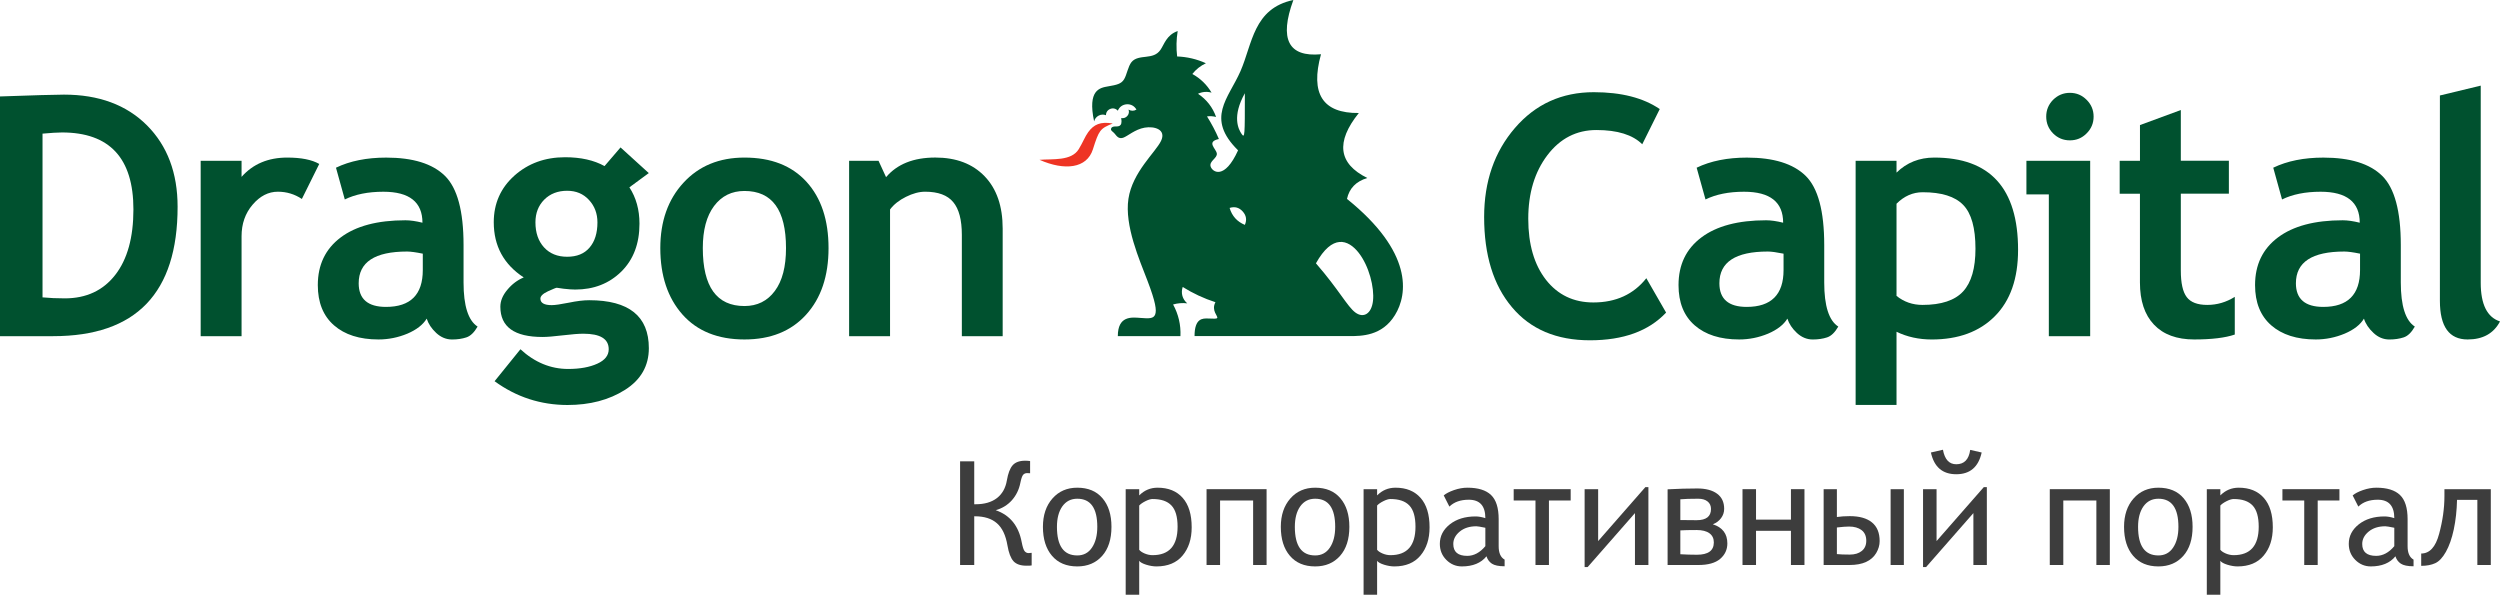 <svg width="171" height="41" viewBox="0 0 171 41" fill="none" xmlns="http://www.w3.org/2000/svg">
<path d="M2.909 9.141V20.34C3.38 20.386 3.885 20.408 4.43 20.408C5.899 20.408 7.049 19.874 7.882 18.804C8.713 17.738 9.126 16.244 9.126 14.325C9.126 10.816 7.495 9.06 4.24 9.06C3.927 9.062 3.48 9.089 2.909 9.141ZM3.635 22.994H0V6.597C2.321 6.516 3.78 6.472 4.374 6.472C6.76 6.472 8.651 7.173 10.052 8.573C11.449 9.974 12.148 11.831 12.148 14.145C12.148 20.044 9.311 22.994 3.635 22.994Z" fill="#00512F"/>
<path d="M20.648 13.609C20.148 13.277 19.602 13.113 19.004 13.113C18.358 13.113 17.779 13.411 17.277 14.002C16.772 14.591 16.523 15.312 16.523 16.161V22.994H13.726V10.997H16.523V12.098C17.304 11.214 18.346 10.778 19.643 10.778C20.597 10.778 21.327 10.921 21.836 11.214L20.648 13.609Z" fill="#00512F"/>
<path d="M28.919 17.351C28.44 17.253 28.084 17.205 27.844 17.205C25.637 17.205 24.534 17.926 24.534 19.376C24.534 20.452 25.156 20.992 26.402 20.992C28.08 20.992 28.919 20.15 28.919 18.474V17.351ZM29.187 21.794C28.934 22.211 28.491 22.555 27.863 22.823C27.232 23.085 26.574 23.219 25.887 23.219C24.598 23.219 23.582 22.896 22.845 22.251C22.106 21.605 21.738 20.69 21.738 19.501C21.738 18.111 22.259 17.026 23.301 16.243C24.338 15.461 25.816 15.067 27.731 15.067C28.061 15.067 28.448 15.123 28.896 15.233C28.896 13.825 28.006 13.115 26.223 13.115C25.173 13.115 24.291 13.294 23.584 13.643L22.981 11.471C23.94 11.008 25.086 10.78 26.415 10.78C28.242 10.78 29.581 11.193 30.431 12.026C31.281 12.858 31.707 14.436 31.707 16.76V19.323C31.707 20.922 32.028 21.926 32.667 22.338C32.435 22.74 32.178 22.989 31.894 23.079C31.611 23.172 31.288 23.221 30.921 23.221C30.519 23.221 30.159 23.072 29.837 22.774C29.515 22.472 29.3 22.149 29.187 21.794Z" fill="#00512F"/>
<path d="M36.624 15.212C36.624 15.92 36.822 16.49 37.21 16.918C37.604 17.349 38.132 17.562 38.794 17.562C39.457 17.562 39.968 17.356 40.326 16.935C40.684 16.518 40.865 15.943 40.865 15.212C40.865 14.606 40.673 14.095 40.287 13.677C39.902 13.257 39.406 13.049 38.794 13.049C38.155 13.049 37.63 13.251 37.227 13.655C36.825 14.059 36.624 14.576 36.624 15.212ZM33.83 26.075L35.598 23.889C36.571 24.786 37.663 25.237 38.863 25.237C39.67 25.237 40.334 25.114 40.856 24.876C41.378 24.639 41.636 24.31 41.636 23.889C41.636 23.18 41.058 22.826 39.904 22.826C39.591 22.826 39.123 22.862 38.505 22.936C37.887 23.01 37.419 23.049 37.108 23.049C35.184 23.049 34.224 22.36 34.224 20.98C34.224 20.584 34.384 20.195 34.705 19.816C35.023 19.433 35.397 19.153 35.823 18.976C34.46 18.085 33.773 16.828 33.773 15.203C33.773 13.917 34.247 12.853 35.184 12.014C36.126 11.175 37.28 10.755 38.65 10.755C39.727 10.755 40.624 10.956 41.35 11.36L42.445 10.084L44.377 11.839L43.05 12.813C43.51 13.517 43.74 14.344 43.74 15.301C43.74 16.667 43.326 17.76 42.496 18.579C41.661 19.397 40.615 19.805 39.346 19.805C39.146 19.805 38.879 19.788 38.541 19.748L38.083 19.682C38.03 19.682 37.832 19.765 37.483 19.923C37.139 20.082 36.963 20.252 36.963 20.424C36.963 20.722 37.221 20.871 37.738 20.871C37.968 20.871 38.354 20.814 38.901 20.705C39.446 20.592 39.913 20.535 40.3 20.535C43.022 20.535 44.381 21.63 44.381 23.816C44.381 25.027 43.837 25.977 42.751 26.666C41.661 27.357 40.349 27.702 38.812 27.702C36.974 27.698 35.314 27.157 33.83 26.075Z" fill="#00512F"/>
<path d="M48.072 16.969C48.072 19.614 49.022 20.933 50.922 20.933C51.797 20.933 52.487 20.59 52.998 19.903C53.511 19.217 53.763 18.238 53.763 16.969C53.763 14.363 52.817 13.062 50.922 13.062C50.05 13.062 49.358 13.404 48.841 14.093C48.328 14.778 48.072 15.737 48.072 16.969ZM45.165 16.969C45.165 15.14 45.691 13.647 46.747 12.501C47.802 11.352 49.194 10.778 50.922 10.778C52.745 10.778 54.154 11.329 55.162 12.432C56.171 13.54 56.672 15.053 56.672 16.969C56.672 18.878 56.161 20.399 55.136 21.526C54.108 22.657 52.708 23.219 50.922 23.219C49.107 23.219 47.687 22.649 46.679 21.511C45.67 20.371 45.165 18.855 45.165 16.969Z" fill="#00512F"/>
<path d="M65.79 22.994V16.061C65.79 15.04 65.593 14.291 65.199 13.823C64.809 13.351 64.17 13.113 63.28 13.113C62.869 13.113 62.434 13.23 61.966 13.464C61.501 13.694 61.137 13.983 60.879 14.327V22.994H58.079V10.997H60.091L60.607 12.118C61.367 11.222 62.49 10.776 63.974 10.776C65.399 10.776 66.523 11.201 67.349 12.058C68.172 12.913 68.583 14.104 68.583 15.635V22.994H65.79Z" fill="#00512F"/>
<path d="M113.527 7.46L112.33 9.868C111.679 9.221 110.635 8.894 109.197 8.894C107.836 8.894 106.716 9.466 105.843 10.612C104.972 11.76 104.533 13.209 104.533 14.963C104.533 16.718 104.94 18.109 105.747 19.142C106.556 20.171 107.634 20.688 108.986 20.688C110.526 20.688 111.738 20.133 112.609 19.03L113.961 21.381C112.775 22.642 111.04 23.276 108.752 23.276C106.461 23.276 104.68 22.519 103.417 21.011C102.146 19.502 101.515 17.447 101.515 14.84C101.515 12.413 102.216 10.385 103.622 8.753C105.029 7.12 106.827 6.306 109.018 6.306C110.897 6.306 112.4 6.691 113.527 7.46Z" fill="#00512F"/>
<path d="M121.993 17.351C121.51 17.253 121.156 17.205 120.917 17.205C118.711 17.205 117.606 17.926 117.606 19.376C117.606 20.452 118.23 20.992 119.474 20.992C121.152 20.992 121.995 20.15 121.995 18.474V17.351H121.993ZM122.257 21.794C122.004 22.211 121.561 22.555 120.934 22.823C120.302 23.085 119.646 23.219 118.96 23.219C117.667 23.219 116.654 22.896 115.915 22.251C115.176 21.605 114.811 20.69 114.811 19.501C114.811 18.111 115.329 17.026 116.371 16.243C117.408 15.461 118.888 15.067 120.803 15.067C121.133 15.067 121.52 15.123 121.967 15.233C121.967 13.825 121.079 13.115 119.292 13.115C118.243 13.115 117.367 13.294 116.656 13.643L116.051 11.471C117.011 11.008 118.159 10.78 119.488 10.78C121.314 10.78 122.651 11.193 123.505 12.026C124.353 12.858 124.777 14.436 124.777 16.76V19.323C124.777 20.922 125.096 21.926 125.739 22.338C125.507 22.74 125.249 22.989 124.966 23.079C124.685 23.172 124.359 23.221 123.995 23.221C123.59 23.221 123.232 23.072 122.907 22.774C122.585 22.472 122.372 22.149 122.257 21.794Z" fill="#00512F"/>
<path d="M129.722 13.934V20.239C130.229 20.65 130.823 20.856 131.5 20.856C132.788 20.856 133.717 20.544 134.279 19.931C134.844 19.314 135.122 18.342 135.122 17.013C135.122 15.595 134.846 14.595 134.283 14.017C133.725 13.438 132.801 13.149 131.51 13.149C130.84 13.149 130.245 13.411 129.722 13.934ZM129.722 22.692V27.698H126.925V10.999H129.722V11.807C130.424 11.118 131.285 10.778 132.305 10.778C136.123 10.778 138.036 12.883 138.036 17.092C138.036 19.057 137.506 20.567 136.447 21.63C135.393 22.691 133.953 23.221 132.126 23.221C131.247 23.219 130.446 23.044 129.722 22.692Z" fill="#00512F"/>
<path d="M141.58 6.35C142.029 6.35 142.41 6.51 142.723 6.827C143.045 7.146 143.203 7.528 143.203 7.975C143.203 8.422 143.045 8.806 142.723 9.125C142.408 9.444 142.029 9.6 141.58 9.6C141.134 9.6 140.751 9.444 140.432 9.125C140.117 8.806 139.961 8.424 139.961 7.975C139.961 7.528 140.119 7.145 140.432 6.827C140.753 6.51 141.134 6.35 141.58 6.35ZM140.14 22.994V13.296H138.607V10.997H142.968V22.994H140.14Z" fill="#00512F"/>
<path d="M146.374 13.251H144.986V10.997H146.374V8.555L149.168 7.526V10.995H152.455V13.249H149.168V18.502C149.168 19.361 149.302 19.967 149.573 20.322C149.839 20.677 150.308 20.856 150.977 20.856C151.65 20.856 152.276 20.671 152.859 20.305V22.883C152.208 23.106 151.285 23.219 150.082 23.219C148.891 23.219 147.972 22.881 147.333 22.206C146.691 21.532 146.372 20.567 146.372 19.321V13.251H146.374Z" fill="#00512F"/>
<path d="M161.427 17.351C160.95 17.253 160.59 17.205 160.352 17.205C158.146 17.205 157.04 17.926 157.04 19.376C157.04 20.452 157.668 20.992 158.912 20.992C160.588 20.992 161.427 20.15 161.427 18.474V17.351ZM161.694 21.794C161.446 22.211 161.003 22.555 160.371 22.823C159.738 23.085 159.083 23.219 158.395 23.219C157.106 23.219 156.09 22.896 155.351 22.251C154.614 21.605 154.246 20.69 154.246 19.501C154.246 18.111 154.765 17.026 155.809 16.243C156.85 15.461 158.326 15.067 160.243 15.067C160.573 15.067 160.957 15.123 161.406 15.233C161.406 13.825 160.516 13.115 158.729 13.115C157.679 13.115 156.799 13.294 156.092 13.643L155.49 11.471C156.45 11.008 157.594 10.78 158.921 10.78C160.748 10.78 162.09 11.193 162.939 12.026C163.787 12.858 164.215 14.436 164.215 16.76V19.323C164.215 20.922 164.537 21.926 165.174 22.338C164.946 22.74 164.69 22.989 164.405 23.079C164.119 23.172 163.796 23.221 163.431 23.221C163.027 23.221 162.667 23.072 162.349 22.774C162.024 22.472 161.806 22.149 161.694 21.794Z" fill="#00512F"/>
<path d="M166.889 6.531L169.682 5.857V19.346C169.682 20.822 170.124 21.703 171 21.986C170.57 22.809 169.828 23.219 168.785 23.219C167.52 23.219 166.889 22.34 166.889 20.575V6.531Z" fill="#00512F"/>
<path d="M76.111 8.447C75.242 8.794 75.171 8.9 74.754 10.216C74.339 11.525 72.82 11.692 71.101 10.931C72 10.859 73.28 11.027 73.785 10.204C74.062 9.753 74.215 9.336 74.432 9.041C74.816 8.513 75.272 8.3 76.111 8.447Z" fill="#EE3424"/>
<path d="M93.914 20.569C93.817 21.465 93.265 21.786 92.709 21.377C92.153 20.967 91.591 19.827 90.01 18.011C91.129 16.001 92.21 16.369 92.931 17.286C93.65 18.204 94.012 19.672 93.914 20.569ZM85.148 15.382C84.616 15.161 84.269 14.776 84.105 14.223C84.456 14.11 84.755 14.191 85.001 14.464C85.248 14.738 85.296 15.046 85.148 15.382ZM85.148 6.378C85.148 9.276 85.148 9.489 84.925 9.16C84.703 8.832 84.26 7.964 85.148 6.378ZM92.134 13.606C92.289 12.885 92.751 12.407 93.523 12.175C91.542 11.195 91.348 9.713 92.943 7.73C90.473 7.756 89.61 6.416 90.356 3.711C88.121 3.917 87.487 2.68 88.466 0C85.726 0.579 85.668 2.996 84.848 4.87C84.026 6.744 82.444 8.077 84.684 10.282C83.758 12.33 82.929 11.769 82.808 11.392C82.689 11.014 83.281 10.821 83.23 10.493C83.18 10.165 82.484 9.7 83.372 9.508C83.142 8.972 82.87 8.456 82.559 7.962C82.767 7.933 82.976 7.947 83.18 8C82.951 7.345 82.523 6.797 81.943 6.414C82.235 6.274 82.557 6.248 82.87 6.337C82.554 5.797 82.105 5.361 81.556 5.061C81.805 4.745 82.12 4.496 82.484 4.326C81.864 4.043 81.198 3.887 80.516 3.862C80.448 3.282 80.461 2.699 80.553 2.124C79.781 2.393 79.628 3.052 79.375 3.411C79.124 3.771 78.778 3.836 78.404 3.881C78.031 3.926 77.633 3.953 77.394 4.249C77.154 4.545 77.079 5.112 76.885 5.427C76.691 5.742 76.383 5.806 75.803 5.906C75.224 6.006 74.376 6.142 74.838 8.305C74.879 8.132 74.988 7.992 75.147 7.909C75.305 7.826 75.482 7.816 75.648 7.881C75.648 7.682 75.761 7.518 75.948 7.448C76.135 7.377 76.327 7.424 76.459 7.573C76.564 7.312 76.791 7.15 77.072 7.133C77.35 7.116 77.596 7.25 77.733 7.496C77.564 7.601 77.364 7.601 77.192 7.496C77.247 7.648 77.217 7.809 77.109 7.932C77.004 8.054 76.849 8.107 76.691 8.075C76.806 8.732 76.44 8.636 76.231 8.653C76.022 8.668 75.971 8.796 75.995 8.881C76.022 8.964 76.123 9.004 76.246 9.145C76.368 9.287 76.508 9.53 76.825 9.421C77.139 9.311 77.629 8.849 78.291 8.732C78.953 8.617 79.788 8.849 79.417 9.634C79.043 10.419 77.462 11.76 77.185 13.596C76.909 15.433 77.937 17.762 78.491 19.212C79.045 20.661 79.123 21.228 79.013 21.511C78.904 21.796 78.608 21.796 77.995 21.745C77.385 21.696 76.459 21.601 76.459 22.991H80.742C80.778 22.232 80.606 21.494 80.24 20.826C80.553 20.737 80.88 20.71 81.206 20.748C80.876 20.463 80.759 20.042 80.897 19.629C81.598 20.067 82.348 20.416 83.136 20.671C82.827 21.25 83.342 21.637 83.255 21.752C83.212 21.811 83.019 21.802 82.644 21.786C82.267 21.773 81.707 21.752 81.707 22.989H92.283C93.118 22.989 94.536 22.989 95.416 21.549C96.3 20.118 96.649 17.237 92.134 13.606Z" fill="#00512F"/>
<path d="M70.566 38.675C70.517 38.688 70.398 38.694 70.208 38.694C69.804 38.694 69.509 38.591 69.321 38.385C69.134 38.175 68.997 37.816 68.91 37.309C68.793 36.615 68.555 36.11 68.193 35.794C67.831 35.474 67.326 35.314 66.677 35.314H66.638V38.646H65.67V31.556H66.638V34.491H66.731C67.334 34.491 67.819 34.352 68.183 34.074C68.551 33.794 68.781 33.387 68.871 32.854C68.952 32.379 69.082 32.037 69.263 31.827C69.447 31.617 69.733 31.513 70.12 31.513C70.246 31.513 70.359 31.521 70.459 31.537V32.37C70.437 32.363 70.371 32.36 70.261 32.36C70.138 32.36 70.043 32.402 69.975 32.486C69.911 32.567 69.849 32.749 69.791 33.033C69.701 33.488 69.509 33.882 69.215 34.215C68.921 34.544 68.551 34.772 68.106 34.898C69.081 35.237 69.673 35.963 69.883 37.077C69.945 37.4 70.011 37.606 70.082 37.697C70.156 37.787 70.248 37.832 70.358 37.832C70.425 37.832 70.495 37.826 70.566 37.813V38.675Z" fill="#3D3D3D"/>
<path d="M73.685 33.358C74.427 33.358 75.002 33.598 75.409 34.079C75.819 34.557 76.024 35.209 76.024 36.036C76.024 36.885 75.811 37.548 75.385 38.026C74.958 38.504 74.392 38.743 73.685 38.743C72.945 38.743 72.369 38.501 71.956 38.016C71.543 37.532 71.336 36.872 71.336 36.036C71.336 35.238 71.552 34.593 71.985 34.099C72.418 33.605 72.984 33.358 73.685 33.358ZM73.685 37.992C74.117 37.992 74.453 37.813 74.692 37.455C74.934 37.096 75.055 36.623 75.055 36.036C75.055 34.754 74.598 34.113 73.685 34.113C73.252 34.113 72.912 34.288 72.663 34.636C72.418 34.985 72.295 35.451 72.295 36.036C72.295 37.34 72.758 37.992 73.685 37.992Z" fill="#3D3D3D"/>
<path d="M77.922 38.36V40.68H76.997V33.459H77.922V33.886C78.271 33.534 78.691 33.358 79.181 33.358C79.914 33.358 80.486 33.59 80.896 34.055C81.306 34.517 81.511 35.188 81.511 36.07C81.511 36.864 81.302 37.508 80.886 38.002C80.473 38.496 79.877 38.743 79.099 38.743C78.886 38.743 78.653 38.704 78.402 38.627C78.153 38.549 77.993 38.46 77.922 38.36ZM77.922 34.578V37.605C77.993 37.698 78.119 37.784 78.3 37.861C78.481 37.936 78.658 37.973 78.833 37.973C79.975 37.973 80.547 37.324 80.547 36.026C80.547 35.355 80.408 34.872 80.13 34.578C79.853 34.281 79.42 34.133 78.833 34.133C78.707 34.133 78.547 34.181 78.353 34.278C78.159 34.375 78.016 34.475 77.922 34.578Z" fill="#3D3D3D"/>
<path d="M86.634 38.646H85.714V34.234H83.453V38.646H82.528V33.459H86.634V38.646Z" fill="#3D3D3D"/>
<path d="M89.956 33.358C90.699 33.358 91.274 33.598 91.68 34.079C92.091 34.557 92.296 35.209 92.296 36.036C92.296 36.885 92.082 37.548 91.656 38.026C91.23 38.504 90.663 38.743 89.956 38.743C89.217 38.743 88.641 38.501 88.228 38.016C87.814 37.532 87.608 36.872 87.608 36.036C87.608 35.238 87.824 34.593 88.257 34.099C88.689 33.605 89.256 33.358 89.956 33.358ZM89.956 37.992C90.389 37.992 90.725 37.813 90.964 37.455C91.206 37.096 91.327 36.623 91.327 36.036C91.327 34.754 90.87 34.113 89.956 34.113C89.524 34.113 89.183 34.288 88.935 34.636C88.689 34.985 88.567 35.451 88.567 36.036C88.567 37.34 89.03 37.992 89.956 37.992Z" fill="#3D3D3D"/>
<path d="M94.194 38.36V40.68H93.269V33.459H94.194V33.886C94.543 33.534 94.962 33.358 95.453 33.358C96.186 33.358 96.757 33.59 97.167 34.055C97.577 34.517 97.782 35.188 97.782 36.07C97.782 36.864 97.574 37.508 97.158 38.002C96.744 38.496 96.149 38.743 95.371 38.743C95.158 38.743 94.925 38.704 94.673 38.627C94.425 38.549 94.265 38.46 94.194 38.36ZM94.194 34.578V37.605C94.265 37.698 94.391 37.784 94.572 37.861C94.752 37.936 94.93 37.973 95.104 37.973C96.247 37.973 96.819 37.324 96.819 36.026C96.819 35.355 96.68 34.872 96.402 34.578C96.124 34.281 95.692 34.133 95.104 34.133C94.978 34.133 94.819 34.181 94.625 34.278C94.431 34.375 94.287 34.475 94.194 34.578Z" fill="#3D3D3D"/>
<path d="M101.676 38.05C101.301 38.512 100.74 38.743 99.991 38.743C99.581 38.743 99.227 38.594 98.93 38.297C98.633 38 98.485 37.634 98.485 37.198C98.485 36.672 98.712 36.228 99.167 35.866C99.626 35.505 100.213 35.324 100.93 35.324C101.127 35.324 101.35 35.363 101.598 35.44C101.598 34.601 101.221 34.181 100.465 34.181C99.9 34.181 99.458 34.337 99.138 34.651L98.751 33.886C98.906 33.753 99.14 33.632 99.453 33.522C99.769 33.413 100.075 33.358 100.368 33.358C101.098 33.358 101.637 33.524 101.986 33.856C102.335 34.189 102.509 34.741 102.509 35.513V37.367C102.509 37.823 102.644 38.126 102.916 38.278V38.733C102.515 38.733 102.225 38.673 102.044 38.554C101.866 38.434 101.744 38.267 101.676 38.05ZM101.598 36.099C101.269 36.031 101.064 35.997 100.983 35.997C100.519 35.997 100.139 36.118 99.845 36.36C99.552 36.602 99.405 36.885 99.405 37.208C99.405 37.75 99.723 38.021 100.359 38.021C100.814 38.021 101.227 37.8 101.598 37.358V36.099Z" fill="#3D3D3D"/>
<path d="M107.434 34.234H105.947V38.646H105.027V34.234H103.536V33.459H107.434V34.234Z" fill="#3D3D3D"/>
<path d="M112.751 38.646H111.831V35.096L108.596 38.786H108.388V33.459H109.313V37.009L112.543 33.319H112.751V38.646Z" fill="#3D3D3D"/>
<path d="M117.158 35.861C117.82 36.075 118.151 36.51 118.151 37.169C118.151 37.595 117.986 37.949 117.657 38.23C117.328 38.507 116.834 38.646 116.175 38.646H114.064V33.469C114.793 33.43 115.468 33.411 116.088 33.411C116.672 33.411 117.126 33.53 117.449 33.769C117.772 34.005 117.933 34.35 117.933 34.806C117.933 35.035 117.864 35.245 117.725 35.435C117.586 35.626 117.397 35.768 117.158 35.861ZM114.935 35.571C114.987 35.577 115.358 35.581 116.049 35.581C116.705 35.581 117.032 35.325 117.032 34.815C117.032 34.596 116.955 34.425 116.8 34.302C116.648 34.176 116.433 34.113 116.156 34.113C115.623 34.113 115.216 34.126 114.935 34.152V35.571ZM114.935 37.91C115.3 37.932 115.678 37.944 116.069 37.944C116.84 37.944 117.226 37.663 117.226 37.101C117.226 36.83 117.126 36.622 116.926 36.476C116.726 36.328 116.433 36.254 116.049 36.254C115.555 36.254 115.184 36.262 114.935 36.278V37.91Z" fill="#3D3D3D"/>
<path d="M123.425 38.646H122.5V36.307H120.112V38.646H119.187V33.459H120.112V35.542H122.5V33.459H123.425V38.646Z" fill="#3D3D3D"/>
<path d="M130.224 38.646H129.318V33.459H130.224V38.646ZM125.643 35.363C125.908 35.324 126.201 35.304 126.524 35.304C127.189 35.304 127.696 35.448 128.045 35.736C128.394 36.023 128.568 36.447 128.568 37.009C128.568 37.29 128.489 37.564 128.331 37.832C128.172 38.097 127.942 38.299 127.638 38.438C127.335 38.577 126.957 38.646 126.505 38.646H124.737V33.459H125.643V35.363ZM125.643 37.9C125.862 37.923 126.156 37.934 126.524 37.934C126.866 37.934 127.139 37.852 127.343 37.687C127.549 37.523 127.653 37.29 127.653 36.99C127.653 36.664 127.544 36.42 127.328 36.258C127.115 36.097 126.831 36.016 126.476 36.016C126.282 36.016 126.004 36.037 125.643 36.079V37.9Z" fill="#3D3D3D"/>
<path d="M135.9 38.646H134.98V35.096L131.745 38.786H131.536V33.459H132.461V37.009L135.692 33.319H135.9V38.646ZM135.546 30.951C135.33 31.942 134.75 32.438 133.808 32.438C132.868 32.438 132.29 31.942 132.074 30.951L132.897 30.762C133.017 31.424 133.32 31.755 133.808 31.755C134.353 31.755 134.671 31.427 134.762 30.772L135.546 30.951Z" fill="#3D3D3D"/>
<path d="M144.312 38.646H143.392V34.234H141.13V38.646H140.205V33.459H144.312V38.646Z" fill="#3D3D3D"/>
<path d="M147.634 33.358C148.376 33.358 148.951 33.598 149.358 34.079C149.768 34.557 149.973 35.209 149.973 36.036C149.973 36.885 149.76 37.548 149.334 38.026C148.908 38.504 148.341 38.743 147.634 38.743C146.895 38.743 146.318 38.501 145.905 38.016C145.492 37.532 145.285 36.872 145.285 36.036C145.285 35.238 145.501 34.593 145.934 34.099C146.367 33.605 146.933 33.358 147.634 33.358ZM147.634 37.992C148.066 37.992 148.402 37.813 148.641 37.455C148.883 37.096 149.004 36.623 149.004 36.036C149.004 34.754 148.548 34.113 147.634 34.113C147.201 34.113 146.861 34.288 146.612 34.636C146.367 34.985 146.244 35.451 146.244 36.036C146.244 37.34 146.707 37.992 147.634 37.992Z" fill="#3D3D3D"/>
<path d="M151.871 38.36V40.68H150.946V33.459H151.871V33.886C152.22 33.534 152.64 33.358 153.13 33.358C153.863 33.358 154.435 33.59 154.845 34.055C155.255 34.517 155.46 35.188 155.46 36.07C155.46 36.864 155.252 37.508 154.835 38.002C154.422 38.496 153.826 38.743 153.048 38.743C152.835 38.743 152.603 38.704 152.351 38.627C152.102 38.549 151.942 38.46 151.871 38.36ZM151.871 34.578V37.605C151.942 37.698 152.068 37.784 152.249 37.861C152.43 37.936 152.607 37.973 152.782 37.973C153.925 37.973 154.496 37.324 154.496 36.026C154.496 35.355 154.357 34.872 154.08 34.578C153.802 34.281 153.369 34.133 152.782 34.133C152.656 34.133 152.496 34.181 152.302 34.278C152.109 34.375 151.965 34.475 151.871 34.578Z" fill="#3D3D3D"/>
<path d="M160.017 34.234H158.53V38.646H157.61V34.234H156.118V33.459H160.017V34.234Z" fill="#3D3D3D"/>
<path d="M163.847 38.05C163.473 38.512 162.911 38.743 162.162 38.743C161.752 38.743 161.399 38.594 161.102 38.297C160.805 38 160.656 37.634 160.656 37.198C160.656 36.672 160.884 36.228 161.339 35.866C161.797 35.505 162.385 35.324 163.102 35.324C163.299 35.324 163.521 35.363 163.77 35.44C163.77 34.601 163.392 34.181 162.637 34.181C162.072 34.181 161.629 34.337 161.31 34.651L160.922 33.886C161.077 33.753 161.311 33.632 161.625 33.522C161.941 33.413 162.246 33.358 162.54 33.358C163.27 33.358 163.809 33.524 164.157 33.856C164.506 34.189 164.68 34.741 164.68 35.513V37.367C164.68 37.823 164.816 38.126 165.087 38.278V38.733C164.687 38.733 164.396 38.673 164.216 38.554C164.038 38.434 163.915 38.267 163.847 38.05ZM163.77 36.099C163.441 36.031 163.236 35.997 163.155 35.997C162.69 35.997 162.311 36.118 162.017 36.36C161.723 36.602 161.576 36.885 161.576 37.208C161.576 37.75 161.894 38.021 162.53 38.021C162.985 38.021 163.399 37.8 163.77 37.358V36.099Z" fill="#3D3D3D"/>
<path d="M170.371 38.646H169.451V34.191H168.061C168.045 34.92 167.97 35.595 167.838 36.215C167.706 36.832 167.526 37.342 167.3 37.745C167.074 38.146 166.829 38.406 166.564 38.525C166.3 38.644 165.982 38.704 165.61 38.704V37.861C166.188 37.861 166.597 37.414 166.835 36.52C167.078 35.623 167.199 34.764 167.199 33.944V33.459H170.371V38.646Z" fill="#3D3D3D"/>
</svg>
